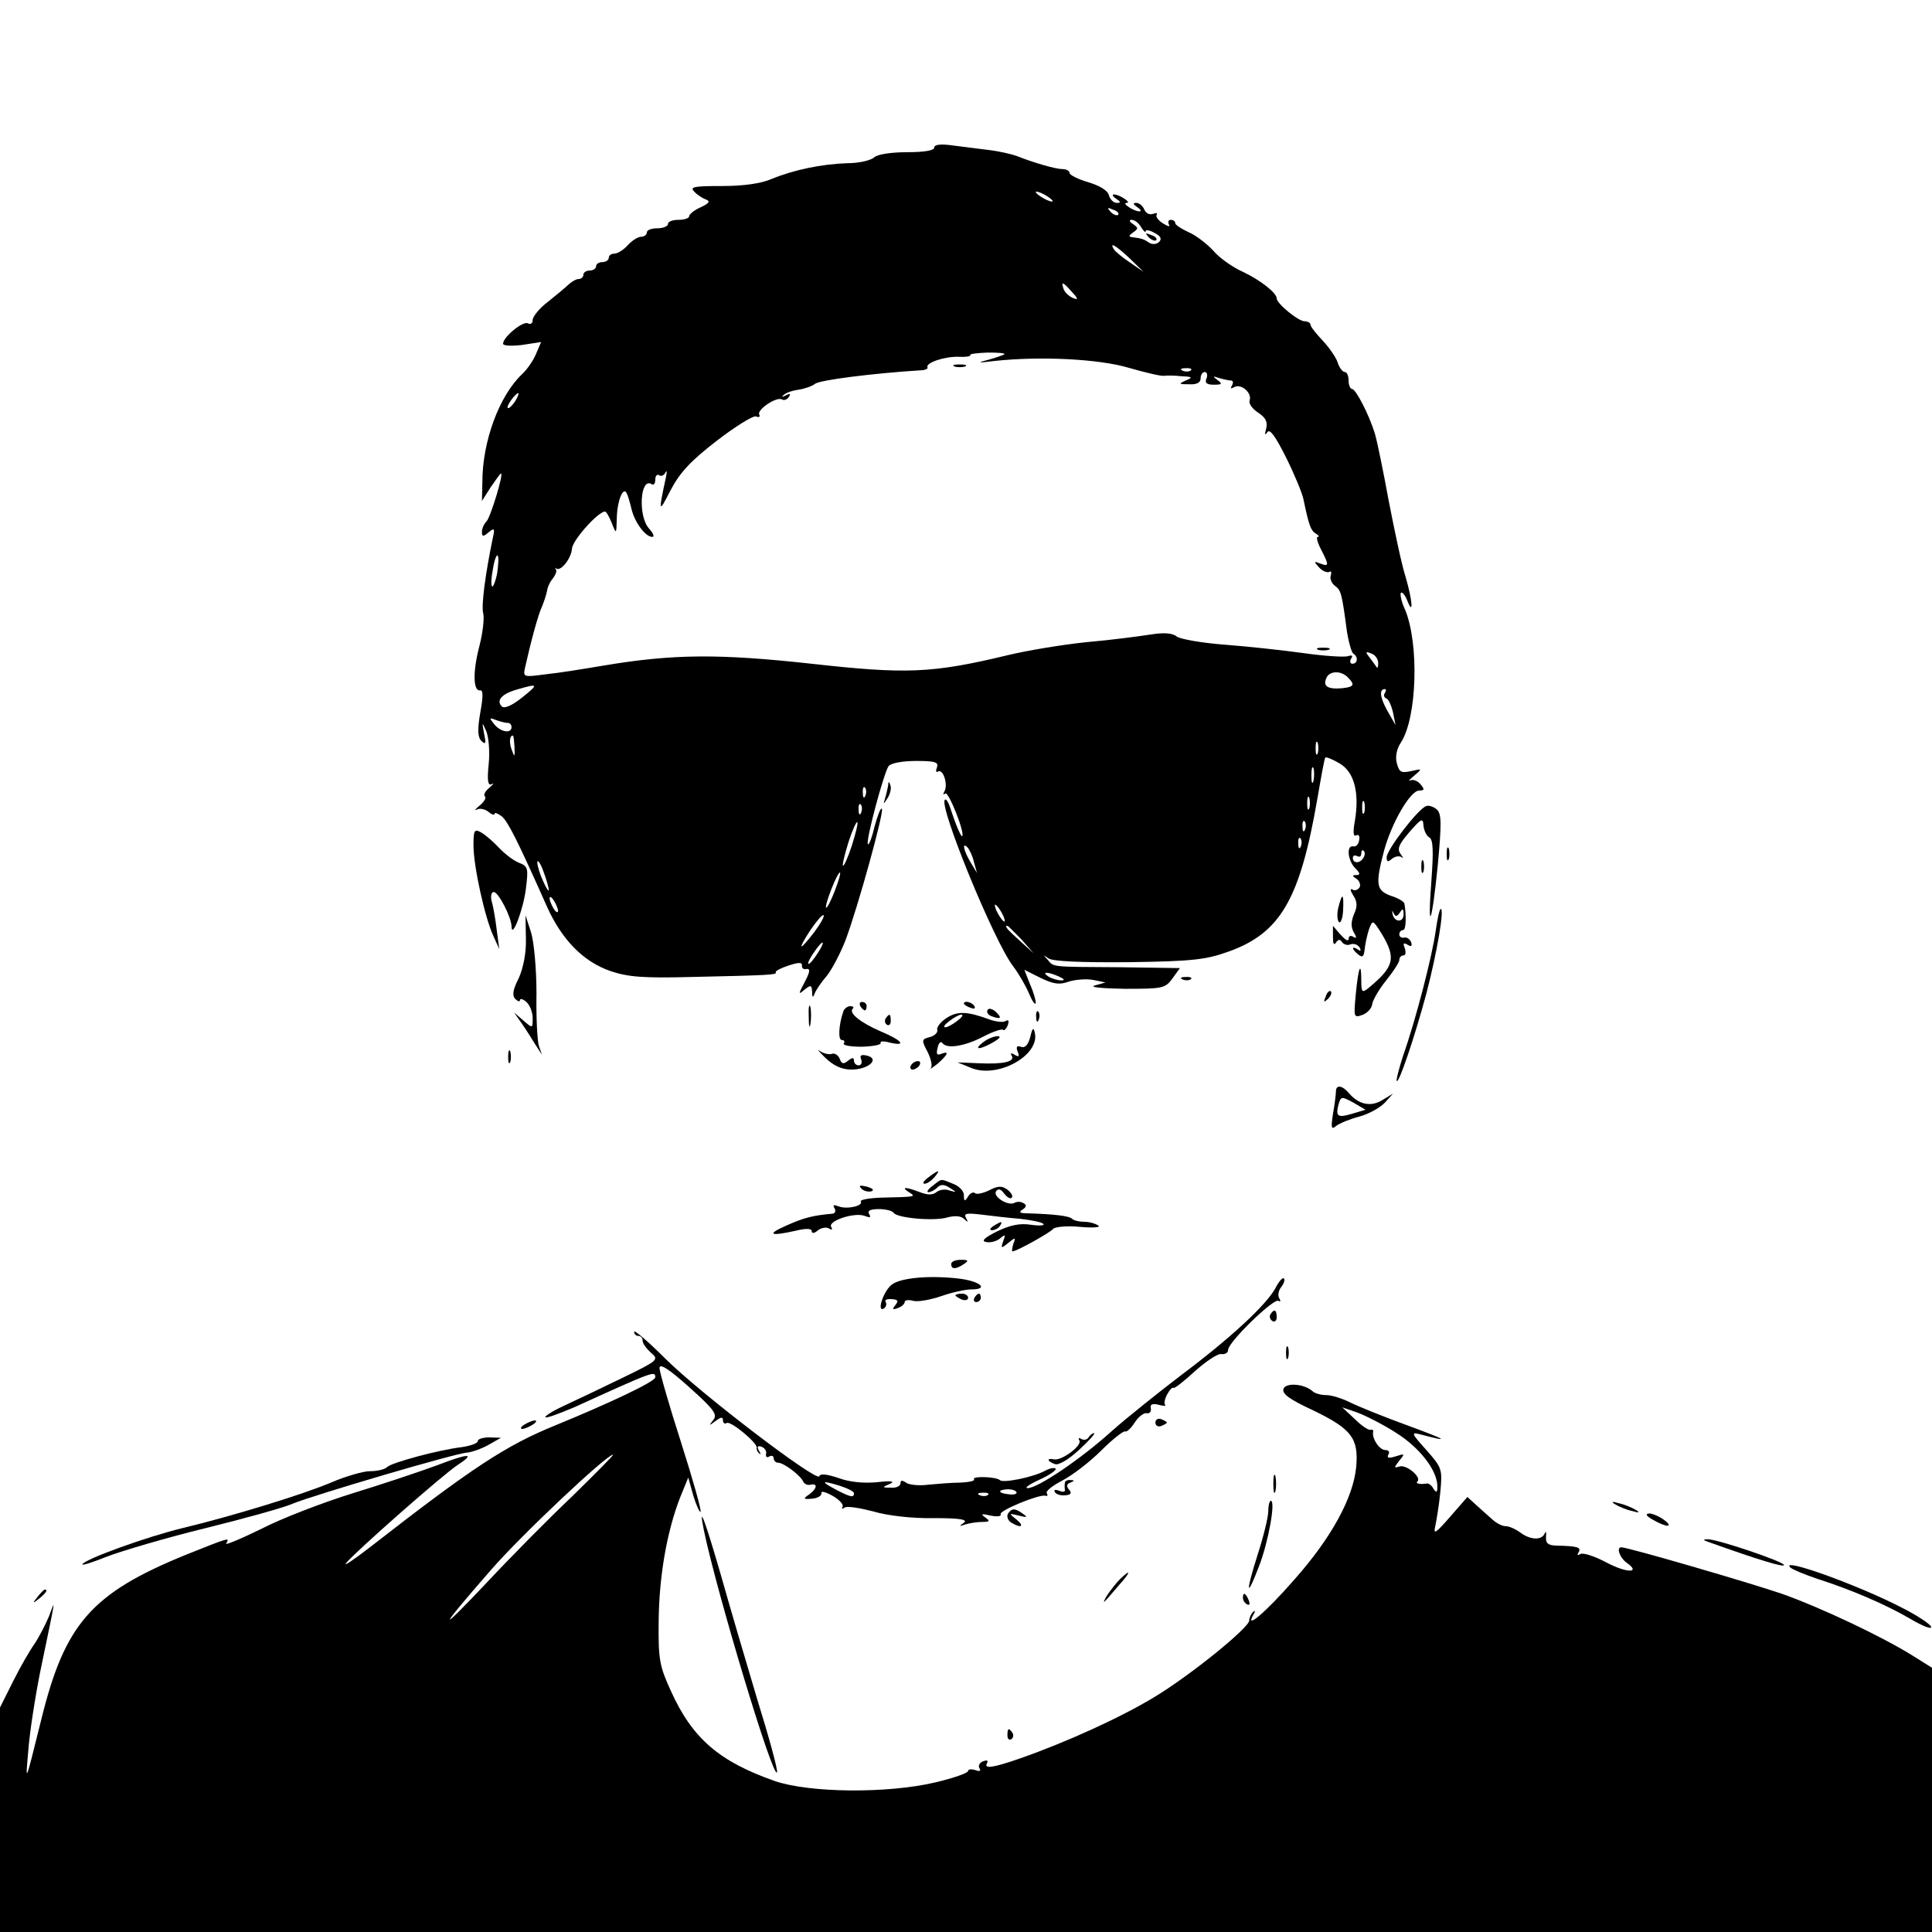 <?xml version="1.0" standalone="no"?>
<!DOCTYPE svg PUBLIC "-//W3C//DTD SVG 20010904//EN"
 "http://www.w3.org/TR/2001/REC-SVG-20010904/DTD/svg10.dtd">
<svg version="1.0" xmlns="http://www.w3.org/2000/svg"
 width="457pt" height="457pt" viewBox="0 0 457 457"
 preserveAspectRatio="xMidYMid meet">

<g transform="translate(0,457) scale(0.1,-0.1)"
fill="#000000" stroke="none">
<path d="M2210 4221 c0 -7 -24 -11 -64 -11 -38 0 -70 -5 -78 -12 -7 -7 -35
-14 -63 -14 -62 -2 -128 -16 -179 -37 -25 -11 -66 -17 -118 -17 -66 0 -77 -2
-66 -13 7 -8 20 -16 28 -19 11 -4 7 -9 -12 -18 -16 -7 -28 -17 -28 -22 0 -4
-11 -8 -25 -8 -14 0 -25 -4 -25 -10 0 -5 -11 -10 -25 -10 -14 0 -25 -4 -25
-10 0 -5 -6 -10 -13 -10 -8 0 -22 -9 -32 -20 -10 -11 -24 -20 -32 -20 -7 0
-13 -4 -13 -10 0 -5 -7 -10 -15 -10 -8 0 -15 -4 -15 -10 0 -5 -7 -10 -15 -10
-8 0 -15 -4 -15 -10 0 -5 -5 -10 -11 -10 -6 0 -16 -6 -23 -12 -7 -7 -30 -26
-50 -42 -20 -15 -36 -35 -36 -43 0 -8 -5 -11 -11 -8 -11 7 -59 -32 -59 -48 0
-5 19 -6 45 -3 l45 7 -12 -28 c-6 -15 -21 -37 -33 -48 -54 -51 -94 -159 -94
-255 l-1 -45 21 33 c12 17 22 32 24 32 7 0 -25 -104 -34 -113 -6 -6 -11 -17
-11 -25 0 -12 3 -12 16 -1 13 11 15 9 10 -12 -18 -87 -28 -162 -23 -180 3 -11
-1 -46 -9 -77 -16 -61 -15 -108 2 -105 7 1 7 -15 0 -53 -7 -41 -6 -58 3 -67
10 -9 11 -6 6 18 -5 28 -5 28 5 6 6 -14 9 -49 6 -78 -4 -40 -2 -52 7 -48 7 4
4 0 -5 -8 -10 -8 -15 -17 -11 -21 4 -3 -2 -13 -13 -22 -10 -8 -13 -13 -6 -9 7
4 19 1 27 -5 8 -7 15 -9 15 -5 0 4 7 1 17 -6 15 -13 38 -59 107 -214 35 -78
86 -130 150 -152 41 -14 78 -17 191 -14 182 4 204 5 200 11 -2 3 12 10 30 16
24 8 33 8 32 0 -1 -6 4 -10 11 -8 9 1 8 -7 -4 -30 -16 -30 -16 -32 -1 -19 15
12 17 11 18 -5 0 -14 2 -15 6 -4 3 8 16 27 29 42 12 15 32 53 44 84 30 80 92
305 86 311 -3 3 -10 -16 -17 -41 -6 -26 -13 -45 -16 -43 -6 7 38 170 49 185 6
7 33 12 65 12 46 0 54 -3 49 -16 -3 -8 -2 -12 3 -9 12 7 24 -31 15 -47 -4 -7
-3 -9 2 -5 7 7 47 -93 40 -101 -3 -2 -16 29 -30 72 -4 10 -8 17 -11 14 -15
-14 116 -334 161 -393 13 -17 30 -46 38 -65 8 -19 15 -29 16 -22 0 7 -6 27
-14 45 l-13 33 38 -19 c31 -15 45 -17 67 -9 16 5 42 7 58 4 l29 -6 -25 -7
c-15 -4 14 -7 70 -8 90 0 96 1 113 24 l18 25 -138 2 c-170 1 -160 0 -175 18
-11 12 -11 12 2 3 10 -7 74 -10 190 -9 151 2 183 6 236 25 123 44 169 124 210
361 9 52 17 97 19 98 2 2 17 -4 34 -14 34 -20 47 -68 36 -135 -5 -27 -4 -39 3
-35 6 3 9 -2 7 -11 -1 -10 -8 -17 -14 -15 -17 3 -13 -34 5 -52 12 -12 12 -16
2 -16 -10 0 -10 -2 1 -9 7 -5 10 -14 7 -20 -4 -6 -12 -9 -17 -5 -6 3 -5 -3 2
-14 10 -15 10 -27 2 -44 -7 -17 -8 -30 -1 -43 8 -13 7 -16 -1 -11 -6 4 -11 2
-11 -5 0 -7 -8 -2 -19 10 l-18 21 0 -26 c0 -16 2 -21 7 -14 5 8 10 9 14 2 4
-6 13 -9 20 -6 8 3 17 0 22 -7 4 -8 3 -10 -4 -5 -16 10 -15 1 1 -12 10 -8 13
-5 15 12 1 13 6 34 10 47 9 24 9 24 31 -11 34 -57 29 -77 -33 -128 -14 -11
-16 -9 -16 19 0 48 -7 31 -13 -33 -5 -54 -5 -56 15 -49 12 4 23 16 24 26 1 9
16 35 33 56 17 21 31 43 31 48 0 6 4 11 10 11 5 0 6 7 3 17 -5 12 -3 14 7 8 8
-5 11 -3 8 6 -3 8 -11 13 -17 11 -6 -1 -11 2 -11 8 0 5 4 10 9 10 7 0 8 34 3
63 -1 4 -15 13 -32 18 -35 13 -37 27 -16 107 18 66 62 142 83 142 13 0 13 3 3
15 -7 8 -17 12 -24 9 -6 -3 -2 2 9 11 20 17 19 17 -7 11 -24 -5 -28 -3 -34 19
-4 16 0 34 10 49 38 59 43 232 10 313 -9 19 -13 38 -10 41 3 2 10 -6 15 -19
15 -38 12 1 -4 56 -9 27 -26 108 -40 180 -13 71 -28 144 -33 160 -14 45 -45
105 -54 105 -4 0 -8 9 -8 20 0 11 -4 20 -9 20 -5 0 -13 10 -17 23 -4 12 -20
35 -35 51 -16 17 -29 33 -29 38 0 4 -7 8 -14 8 -15 0 -66 42 -66 54 0 13 -38
43 -80 63 -25 11 -57 34 -71 51 -15 16 -41 36 -58 43 -17 8 -31 17 -31 21 0 5
-5 8 -11 8 -5 0 -7 -5 -4 -11 4 -6 -2 -5 -13 2 -12 7 -19 17 -16 21 3 4 -1 5
-9 2 -8 -3 -17 2 -20 10 -4 9 -12 16 -19 16 -9 0 -8 -3 2 -10 8 -5 11 -10 5
-10 -13 0 -43 20 -30 20 13 0 -17 20 -30 20 -5 0 -3 -5 5 -10 11 -7 12 -10 2
-10 -8 0 -16 8 -19 18 -2 11 -22 23 -49 31 -24 7 -44 17 -44 22 0 5 -8 9 -17
9 -16 0 -68 15 -108 31 -11 4 -40 11 -65 14 -25 3 -64 8 -87 11 -28 4 -43 2
-43 -5z m280 -127 c0 -2 -9 0 -20 6 -11 6 -20 13 -20 16 0 2 9 0 20 -6 11 -6
20 -13 20 -16z m155 -32 c-3 -3 -11 0 -18 7 -9 10 -8 11 6 5 10 -3 15 -9 12
-12z m54 -29 c6 -10 11 -14 11 -10 0 4 9 3 21 -4 14 -7 18 -14 11 -21 -6 -6
-16 -7 -24 -2 -13 9 -18 10 -40 13 -9 1 -8 4 2 11 13 9 13 11 0 20 -9 6 -10
10 -3 10 7 0 17 -8 22 -17z m-27 -74 l33 -32 -32 22 c-18 12 -35 26 -38 31
-12 19 4 10 37 -21z m-137 -79 c16 -17 16 -20 3 -15 -9 4 -19 13 -22 21 -7 19
-2 18 19 -6z m-159 -148 c-3 -2 -20 -8 -38 -13 -28 -7 -26 -8 13 -3 110 12
248 5 319 -16 38 -11 76 -20 83 -19 6 1 26 1 42 -1 26 -1 27 -3 10 -10 -18 -8
-17 -9 8 -9 18 -1 27 4 27 14 0 8 4 15 10 15 5 0 7 -7 4 -15 -5 -11 1 -15 17
-15 20 0 21 2 9 11 -12 9 -12 10 3 5 10 -3 23 -6 28 -6 6 0 7 -5 3 -12 -4 -7
-3 -8 5 -4 16 10 43 -13 37 -31 -3 -7 6 -20 20 -29 18 -12 23 -22 19 -38 -4
-14 -3 -17 3 -8 6 8 19 -10 44 -60 20 -40 38 -84 41 -98 13 -62 17 -74 29 -82
7 -4 10 -8 5 -8 -4 0 -1 -13 8 -30 19 -37 19 -41 -2 -33 -15 6 -16 5 -3 -9 8
-9 19 -13 24 -11 5 3 6 0 4 -8 -3 -8 2 -19 10 -25 14 -10 16 -17 28 -107 4
-26 11 -50 15 -53 12 -7 11 -24 -2 -24 -5 0 -7 5 -3 12 5 7 2 9 -7 6 -8 -3
-55 0 -105 7 -50 7 -134 16 -187 20 -53 4 -104 13 -113 19 -11 9 -31 10 -63 5
-25 -4 -93 -13 -151 -18 -58 -6 -142 -20 -187 -31 -179 -43 -240 -45 -464 -20
-219 24 -327 23 -489 -4 -47 -8 -109 -18 -139 -21 -53 -7 -54 -7 -49 16 13 58
31 126 40 144 5 12 10 28 12 37 1 9 7 22 14 30 6 8 10 18 7 21 -3 4 -2 5 1 2
11 -7 35 24 37 47 1 20 61 87 78 88 3 0 10 -12 16 -27 11 -28 11 -27 12 12 1
41 15 74 23 59 3 -5 8 -22 12 -39 8 -32 33 -65 49 -65 6 0 2 9 -8 20 -26 29
-21 121 6 105 5 -4 9 1 9 10 0 9 4 14 9 11 5 -4 12 0 15 6 4 7 4 2 1 -12 -18
-83 -17 -85 11 -30 22 42 48 70 109 117 44 34 86 60 93 58 7 -3 11 -1 8 4 -7
11 41 44 54 36 5 -3 12 0 16 6 5 8 3 9 -7 4 -8 -5 -11 -4 -6 0 4 5 20 11 35
13 14 2 32 8 40 14 10 9 138 25 249 32 11 0 19 4 17 7 -6 10 39 26 73 25 17
-1 30 1 28 4 -2 3 17 5 41 6 24 0 42 -1 40 -4z m441 -38 c-3 -3 -12 -4 -19 -1
-8 3 -5 6 6 6 11 1 17 -2 13 -5z m-1599 -74 c-7 -10 -14 -17 -17 -15 -4 4 18
35 25 35 2 0 -1 -9 -8 -20z m-42 -406 c-4 -20 -10 -34 -12 -31 -3 3 -2 21 2
41 3 21 9 35 11 32 3 -3 2 -21 -1 -42z m2084 -212 c0 -8 -1 -13 -3 -11 -1 2
-9 12 -16 22 -12 15 -12 17 3 11 9 -3 16 -13 16 -22z m-72 -34 c18 -18 15 -23
-14 -26 -33 -3 -45 5 -37 23 6 18 34 20 51 3z m-1953 -48 c-24 -19 -42 -27
-48 -21 -14 14 0 30 36 40 51 15 52 13 12 -19z m2041 11 c-4 -5 -2 -11 3 -13
5 -1 12 -16 16 -33 l6 -30 -20 35 c-17 31 -19 50 -5 50 3 0 3 -4 0 -9z m-2075
-71 c5 0 9 -4 9 -10 0 -16 -26 -12 -41 7 -12 15 -12 16 4 10 10 -4 23 -7 28
-7z m16 -57 c1 -24 0 -25 -6 -8 -7 17 -6 35 2 35 2 0 3 -12 4 -27z m1900 -15
c-3 -7 -5 -2 -5 12 0 14 2 19 5 13 2 -7 2 -19 0 -25z m-10 -65 c-3 -10 -5 -4
-5 12 0 17 2 24 5 18 2 -7 2 -21 0 -30z m-1060 -35 c-3 -8 -6 -5 -6 6 -1 11 2
17 5 13 3 -3 4 -12 1 -19z m1050 -30 c-3 -7 -5 -2 -5 12 0 14 2 19 5 13 2 -7
2 -19 0 -25z m130 -10 c-3 -7 -5 -2 -5 12 0 14 2 19 5 13 2 -7 2 -19 0 -25z
m-1190 0 c-3 -8 -6 -5 -6 6 -1 11 2 17 5 13 3 -3 4 -12 1 -19z m-22 -78 c-9
-28 -19 -50 -21 -48 -2 2 4 27 13 56 9 28 19 50 21 47 2 -2 -4 -27 -13 -55z
m1072 38 c-3 -8 -6 -5 -6 6 -1 11 2 17 5 13 3 -3 4 -12 1 -19z m-10 -40 c-3
-8 -6 -5 -6 6 -1 11 2 17 5 13 3 -3 4 -12 1 -19z m-773 -38 l7 -25 -15 25
c-17 28 -21 50 -7 35 5 -6 12 -21 15 -35z m921 11 c-8 -14 -25 -14 -25 0 0 5
5 7 10 4 6 -3 10 -1 10 6 0 7 3 10 6 6 3 -3 3 -10 -1 -16z m-1927 -76 c0 -5
-6 4 -13 20 -8 17 -14 37 -14 45 0 8 7 -1 14 -20 7 -19 13 -39 13 -45z m676
-4 c-9 -23 -18 -40 -20 -38 -2 2 4 22 13 45 9 23 18 40 20 38 2 -2 -4 -22 -13
-45z m-654 -46 c0 -5 -5 -3 -10 5 -5 8 -10 20 -10 25 0 6 5 3 10 -5 5 -8 10
-19 10 -25z m1050 -5 c6 -11 8 -20 6 -20 -3 0 -10 9 -16 20 -6 11 -8 20 -6 20
3 0 10 -9 16 -20z m941 1 c7 11 9 10 9 -4 0 -20 -22 -19 -26 1 -2 9 -1 9 3 1
4 -8 8 -7 14 2z m-1385 -46 c-36 -47 -41 -44 -9 5 15 22 29 38 31 35 3 -2 -7
-20 -22 -40z m490 -17 l29 -33 -32 29 c-31 28 -38 36 -30 36 2 0 16 -15 33
-32z m-482 -33 c-9 -14 -18 -25 -21 -25 -5 0 5 18 20 38 17 22 18 13 1 -13z
m571 -55 c13 -6 15 -9 5 -9 -8 0 -22 4 -30 9 -18 12 -2 12 25 0z"/>
<path d="M2717 4009 c7 -7 15 -10 18 -7 3 3 -2 9 -12 12 -14 6 -15 5 -6 -5z"/>
<path d="M2258 3703 c6 -2 18 -2 25 0 6 3 1 5 -13 5 -14 0 -19 -2 -12 -5z"/>
<path d="M3118 3033 c6 -2 18 -2 25 0 6 3 1 5 -13 5 -14 0 -19 -2 -12 -5z"/>
<path d="M2101 2713 c-1 -6 -4 -20 -7 -30 -5 -17 -5 -17 6 0 6 10 9 23 6 30
-3 9 -5 9 -5 0z"/>
<path d="M3373 2663 c-19 -7 -93 -103 -93 -121 0 -11 3 -12 13 -3 8 6 18 7 23
3 4 -4 3 0 -3 8 -9 12 -4 23 21 52 28 32 32 34 33 16 1 -12 7 -25 14 -29 9 -5
10 -32 5 -100 -10 -132 1 -106 15 35 9 98 9 120 -2 131 -8 7 -20 11 -26 8z"/>
<path d="M1120 2570 c0 -49 27 -171 47 -214 l14 -31 -6 45 c-3 25 -8 55 -12
68 -3 12 -1 22 5 22 11 0 42 -60 42 -82 1 -30 28 41 34 90 6 48 5 53 -16 61
-13 5 -34 21 -48 36 -14 15 -33 31 -42 36 -16 9 -18 5 -18 -31z"/>
<path d="M3422 2550 c0 -14 2 -19 5 -12 2 6 2 18 0 25 -3 6 -5 1 -5 -13z"/>
<path d="M3362 2520 c0 -14 2 -19 5 -12 2 6 2 18 0 25 -3 6 -5 1 -5 -13z"/>
<path d="M3166 2424 c-4 -15 -3 -30 1 -35 4 -4 9 8 10 27 2 41 -2 44 -11 8z"/>
<path d="M3396 2368 c-8 -58 -46 -207 -77 -295 -10 -31 -17 -58 -15 -60 5 -6
42 103 70 207 25 96 43 200 34 200 -3 0 -8 -24 -12 -52z"/>
<path d="M1244 2350 c1 -34 -6 -69 -17 -94 -14 -27 -16 -41 -8 -49 6 -6 11 -7
11 -3 0 5 7 3 15 -4 8 -7 15 -24 15 -38 0 -25 0 -25 -22 -6 l-22 19 21 -30
c11 -16 25 -39 32 -50 l13 -20 -7 20 c-4 11 -7 67 -6 125 0 59 -6 123 -13 145
l-13 40 1 -55z"/>
<path d="M2798 2253 c7 -3 16 -2 19 1 4 3 -2 6 -13 5 -11 0 -14 -3 -6 -6z"/>
<path d="M3136 2213 c-6 -14 -5 -15 5 -6 7 7 10 15 7 18 -3 3 -9 -2 -12 -12z"/>
<path d="M1913 2165 c0 -22 2 -30 4 -17 2 12 2 30 0 40 -3 9 -5 -1 -4 -23z"/>
<path d="M2035 2190 c3 -5 8 -10 11 -10 2 0 4 5 4 10 0 6 -5 10 -11 10 -5 0
-7 -4 -4 -10z"/>
<path d="M2280 2196 c0 -2 7 -7 16 -10 8 -3 12 -2 9 4 -6 10 -25 14 -25 6z"/>
<path d="M1995 2178 c-11 -31 -13 -68 -4 -68 6 0 8 -4 5 -8 -3 -5 17 -8 43 -8
27 1 47 5 44 9 -2 4 7 5 21 1 42 -10 30 5 -20 26 -49 21 -77 44 -67 54 4 3 1
6 -6 6 -6 0 -14 -6 -16 -12z"/>
<path d="M2336 2181 c-3 -5 1 -12 10 -15 22 -8 25 -4 9 11 -8 7 -16 9 -19 4z"/>
<path d="M2239 2162 c-14 -9 -24 -22 -22 -28 2 -6 -6 -14 -17 -17 -20 -5 -21
-7 -6 -35 8 -16 12 -33 8 -38 -4 -5 3 0 16 10 25 22 28 31 8 23 -10 -4 -12 0
-8 15 2 11 8 16 11 11 10 -15 53 -8 97 15 23 12 44 19 47 16 2 -3 7 2 11 11 3
10 2 14 -5 10 -5 -4 -22 -2 -37 3 -54 20 -77 21 -103 4z m25 -7 c-10 -8 -23
-15 -28 -15 -6 0 -1 7 10 15 10 8 23 15 28 15 6 0 1 -7 -10 -15z"/>
<path d="M2451 2164 c0 -11 3 -14 6 -6 3 7 2 16 -1 19 -3 4 -6 -2 -5 -13z"/>
<path d="M2095 2161 c-3 -5 -2 -12 3 -15 5 -3 9 1 9 9 0 17 -3 19 -12 6z"/>
<path d="M2437 2117 c-5 -19 -13 -27 -22 -23 -10 3 -12 0 -8 -11 5 -12 3 -14
-7 -8 -8 5 -11 4 -7 -2 9 -14 -19 -21 -79 -18 l-49 2 32 -13 c62 -26 162 29
151 82 -3 15 -6 13 -11 -9z"/>
<path d="M2326 2105 c-25 -19 -9 -19 24 0 14 8 19 14 10 14 -8 0 -24 -6 -34
-14z"/>
<path d="M1952 2068 c20 -19 39 -28 62 -28 40 0 68 25 37 33 -14 3 -18 1 -14
-9 3 -8 0 -14 -6 -14 -6 0 -11 5 -11 11 0 8 -4 8 -14 0 -11 -9 -15 -8 -20 5
-3 8 -12 14 -19 11 -6 -2 -19 1 -28 7 -8 6 -2 -1 13 -16z"/>
<path d="M1202 2070 c0 -14 2 -19 5 -12 2 6 2 18 0 25 -3 6 -5 1 -5 -13z"/>
<path d="M2155 2050 c-3 -5 -2 -10 4 -10 5 0 13 5 16 10 3 6 2 10 -4 10 -5 0
-13 -4 -16 -10z"/>
<path d="M3160 1988 c0 -7 -3 -31 -7 -53 -5 -34 -4 -38 8 -28 8 6 32 16 55 22
22 6 49 21 60 33 l19 21 -25 -15 c-27 -17 -56 -11 -79 16 -16 19 -31 21 -31 4z
m40 -52 c-36 -11 -41 -7 -34 21 6 20 7 20 35 5 l29 -17 -30 -9z"/>
<path d="M2196 1785 c-11 -8 -15 -15 -9 -15 6 0 16 7 23 15 16 19 11 19 -14 0z"/>
<path d="M2206 1765 c-11 -8 -15 -15 -10 -15 6 0 15 5 21 11 8 8 16 8 30 -1
17 -11 17 -11 -1 -6 -10 4 -24 2 -31 -4 -9 -7 -21 -7 -39 0 -34 13 -46 13 -26
0 17 -11 19 -11 -67 -13 -28 -1 -49 -5 -47 -9 7 -10 -31 -19 -51 -12 -13 5
-16 4 -11 -4 4 -7 1 -13 -6 -13 -46 -4 -68 -10 -108 -28 -48 -21 -39 -26 23
-12 24 6 37 5 37 -1 0 -6 6 -6 15 2 8 6 20 8 26 4 7 -4 9 -3 5 4 -8 14 55 35
79 26 13 -5 16 -4 11 4 -5 8 2 12 23 12 16 0 32 -4 35 -9 8 -12 94 -20 126
-11 18 5 33 4 40 -3 10 -9 11 -9 5 2 -6 11 1 12 36 8 24 -3 66 -8 92 -10 27
-3 51 -8 55 -12 4 -4 -9 -5 -30 -2 -26 4 -49 -1 -80 -16 -30 -15 -38 -23 -25
-25 10 -2 25 2 33 9 12 10 13 9 7 -7 -6 -17 -5 -18 12 -4 17 14 18 13 12 -2
-3 -10 -4 -18 -2 -18 10 0 90 45 96 53 4 5 32 8 63 5 32 -3 51 -1 44 3 -7 5
-22 9 -34 9 -11 0 -24 3 -28 7 -7 7 -42 11 -106 13 -18 0 -21 3 -11 9 9 6 10
11 2 15 -6 4 -15 4 -21 1 -14 -9 -52 14 -44 27 5 7 11 6 19 -5 7 -9 15 -14 18
-10 4 3 -1 12 -10 19 -14 10 -23 9 -44 -2 -15 -7 -30 -10 -33 -6 -4 3 -11 0
-16 -8 -8 -13 -10 -12 -10 3 0 10 -12 22 -26 27 -30 12 -25 13 -48 -5z"/>
<path d="M2038 1758 c5 -5 16 -8 23 -6 8 3 3 7 -10 11 -17 4 -21 3 -13 -5z"/>
<path d="M2350 1670 c-9 -6 -10 -10 -3 -10 6 0 15 5 18 10 8 12 4 12 -15 0z"/>
<path d="M2250 1580 c0 -13 11 -13 30 0 12 8 11 10 -7 10 -13 0 -23 -4 -23
-10z"/>
<path d="M2109 1531 c-20 -16 -36 -67 -18 -56 5 4 7 10 4 15 -3 5 3 8 14 7 15
-1 17 -4 9 -14 -8 -10 -7 -12 6 -7 9 3 16 10 16 14 0 5 9 6 20 3 10 -3 40 2
66 11 26 9 58 16 71 16 42 0 24 18 -24 25 -71 9 -143 3 -164 -14z"/>
<path d="M3017 1523 c-22 -40 -106 -118 -222 -205 -55 -42 -129 -101 -165
-133 -73 -66 -175 -135 -199 -135 -9 0 4 9 28 20 24 11 41 23 38 26 -3 3 -14
1 -25 -5 -27 -15 -100 -30 -107 -22 -9 8 -66 10 -61 2 3 -4 -12 -7 -32 -8 -20
0 -55 -3 -77 -5 -22 -3 -46 0 -52 5 -9 6 -13 6 -13 -2 0 -6 -10 -11 -22 -10
-22 0 -22 1 -3 9 13 6 4 8 -30 4 -32 -3 -65 0 -92 10 -27 9 -43 11 -45 4 -5
-15 -283 197 -365 279 -40 40 -73 68 -73 63 0 -6 5 -10 10 -10 6 0 10 -5 10
-11 0 -7 9 -19 20 -29 19 -16 17 -18 -63 -57 -45 -22 -106 -51 -134 -64 -29
-13 -53 -27 -53 -31 0 -4 30 7 68 23 189 86 192 87 192 71 0 -10 -108 -61
-235 -113 -118 -48 -196 -99 -440 -289 -39 -30 -64 -47 -56 -37 20 25 231 211
264 232 43 28 26 28 -49 -1 -38 -14 -127 -44 -199 -66 -71 -22 -170 -60 -218
-85 -49 -24 -86 -39 -82 -34 9 15 9 15 -96 -27 -223 -91 -286 -163 -342 -392
-38 -153 -37 -150 -30 -70 3 41 16 125 28 185 38 183 37 175 21 132 -9 -21
-24 -50 -34 -65 -11 -15 -34 -55 -51 -89 l-31 -62 0 -266 0 -265 2285 0 2285
0 0 313 0 312 -43 27 c-73 46 -219 115 -312 148 -76 26 -364 110 -380 110 -12
0 -4 -24 12 -36 36 -25 2 -26 -47 0 -28 15 -56 24 -62 20 -7 -4 -8 -3 -4 4 7
12 -2 15 -54 16 -19 1 -24 6 -23 21 1 11 0 14 -3 8 -7 -17 -34 -16 -58 2 -11
8 -26 15 -35 15 -8 0 -21 7 -30 15 -9 8 -26 23 -38 34 l-22 20 -41 -47 c-34
-39 -40 -43 -35 -22 3 14 9 50 12 81 5 54 4 57 -33 99 -36 40 -37 43 -14 37
72 -19 65 -14 -30 21 -58 21 -119 46 -137 55 -18 9 -43 17 -56 17 -12 0 -27 4
-32 9 -20 18 -63 21 -69 6 -4 -12 14 -25 70 -51 91 -44 108 -66 102 -134 -7
-73 -59 -168 -146 -266 -69 -79 -119 -121 -97 -83 5 8 4 11 -1 6 -5 -5 -9 -14
-9 -20 0 -17 -138 -129 -224 -181 -79 -48 -206 -106 -317 -145 -66 -23 -88
-26 -79 -11 3 6 -1 7 -9 4 -9 -3 -13 -11 -9 -17 4 -6 0 -8 -10 -4 -10 3 -17 2
-17 -2 0 -5 -35 -17 -77 -27 -114 -27 -298 -25 -380 3 -131 46 -195 100 -246
213 -27 59 -30 74 -29 165 1 106 19 210 50 291 l20 49 12 -43 c7 -23 15 -40
17 -38 3 2 -18 76 -46 164 -28 87 -51 167 -51 176 0 12 22 -2 70 -45 59 -53
68 -65 57 -78 -11 -14 -10 -14 6 -2 12 9 17 10 17 2 0 -7 4 -10 9 -7 9 6 74
-48 71 -59 -1 -4 2 -10 6 -13 4 -4 4 -1 -1 7 -5 9 -3 12 6 9 8 -3 13 -11 11
-17 -1 -7 2 -10 8 -6 5 3 10 1 10 -4 0 -6 5 -11 11 -11 13 0 54 -31 59 -45 3
-5 10 -9 17 -7 18 4 16 -9 -3 -23 -15 -10 -14 -12 7 -10 13 1 23 7 22 13 -2 6
10 3 26 -6 16 -9 27 -21 24 -26 -3 -5 -1 -6 5 -2 6 4 36 -1 67 -9 33 -10 92
-17 143 -16 62 0 82 -3 72 -11 -12 -8 -11 -9 3 -4 10 3 28 6 40 6 18 0 20 2 7
11 -11 8 -8 9 13 4 16 -3 26 -2 24 3 -6 8 91 48 106 44 5 -2 6 1 3 6 -3 5 14
18 37 30 23 12 64 43 92 71 27 27 53 47 56 45 4 -2 14 7 23 21 9 14 22 24 29
22 6 -1 11 4 9 12 -2 9 4 12 19 8 11 -3 18 -3 15 0 -3 3 -1 14 5 25 6 11 13
18 15 15 2 -2 25 16 51 40 26 23 54 42 62 40 9 -1 16 3 16 10 0 18 108 123
119 116 5 -3 6 -1 2 6 -4 6 -2 19 5 27 6 8 9 17 6 20 -3 3 -12 -7 -20 -23z
m285 -342 c56 -35 98 -89 98 -127 0 -14 -2 -16 -9 -6 -4 8 -11 13 -15 13 -18
-3 -29 0 -23 5 10 10 -27 41 -43 35 -13 -4 -13 -3 0 14 14 17 13 17 -9 10 -16
-5 -21 -4 -17 4 4 6 1 11 -7 11 -14 0 -32 27 -29 43 1 4 -1 6 -6 5 -4 -2 -21
9 -37 25 l-30 28 35 -12 c19 -7 61 -28 92 -48z m-1947 -149 c-56 -53 -148
-146 -205 -207 -118 -125 -114 -112 11 31 72 83 274 273 289 273 3 0 -40 -43
-95 -97z m665 6 c0 -11 -7 -10 -40 7 -40 21 -38 24 5 11 19 -6 35 -14 35 -18z
m384 3 c3 -4 -4 -7 -14 -6 -27 2 -33 10 -10 12 11 1 22 -2 24 -6z m-67 -7 c-3
-3 -12 -4 -19 -1 -8 3 -5 6 6 6 11 1 17 -2 13 -5z"/>
<path d="M2260 1506 c0 -2 7 -6 15 -10 8 -3 15 -1 15 4 0 6 -7 10 -15 10 -8 0
-15 -2 -15 -4z"/>
<path d="M2305 1500 c-3 -5 -1 -10 4 -10 6 0 11 5 11 10 0 6 -2 10 -4 10 -3 0
-8 -4 -11 -10z"/>
<path d="M3005 1461 c-3 -5 -1 -12 5 -16 5 -3 10 1 10 9 0 18 -6 21 -15 7z"/>
<path d="M3042 1370 c0 -14 2 -19 5 -12 2 6 2 18 0 25 -3 6 -5 1 -5 -13z"/>
<path d="M2733 1205 c0 -7 6 -11 14 -8 7 3 13 6 13 8 0 2 -6 5 -13 8 -8 3 -14
-1 -14 -8z"/>
<path d="M1240 1200 c-8 -5 -10 -10 -5 -10 6 0 17 5 25 10 8 5 11 10 5 10 -5
0 -17 -5 -25 -10z"/>
<path d="M2575 1170 c-4 -6 -11 -7 -17 -4 -6 4 -8 2 -5 -3 8 -12 -42 -49 -60
-45 -18 4 -16 -5 2 -11 8 -4 32 10 57 33 24 22 40 40 36 40 -4 0 -10 -5 -13
-10z"/>
<path d="M1130 1161 c0 -5 -17 -11 -37 -14 -58 -7 -167 -37 -177 -47 -6 -6
-24 -10 -41 -10 -16 0 -57 -12 -90 -26 -65 -28 -234 -80 -355 -109 -82 -20
-227 -72 -235 -85 -2 -4 23 4 58 18 34 13 138 44 232 67 93 23 187 49 207 58
48 20 387 120 413 121 11 1 34 9 50 18 l30 17 -27 1 c-16 0 -28 -4 -28 -9z"/>
<path d="M3012 1060 c0 -19 2 -27 5 -17 2 9 2 25 0 35 -3 9 -5 1 -5 -18z"/>
<path d="M2519 1063 c-1 -5 -1 -12 0 -17 1 -5 -5 -6 -14 -2 -9 3 -13 2 -10 -3
3 -6 14 -9 25 -8 13 1 16 5 9 13 -7 8 -6 14 3 17 10 4 10 6 1 6 -7 1 -14 -2
-14 -6z"/>
<path d="M3000 995 c0 -13 -11 -59 -25 -102 -29 -91 -27 -107 3 -28 22 56 40
155 28 155 -3 0 -6 -11 -6 -25z"/>
<path d="M3820 1012 c8 -5 26 -13 40 -16 17 -5 20 -4 10 2 -8 5 -26 13 -40 16
-17 5 -20 4 -10 -2z"/>
<path d="M2384 989 c-3 -6 0 -15 7 -20 24 -15 34 -10 13 7 -18 14 -18 15 6 9
19 -5 22 -4 10 4 -19 14 -27 14 -36 0z"/>
<path d="M3910 975 c33 -19 50 -18 26 0 -11 8 -27 15 -35 15 -10 -1 -7 -6 9
-15z"/>
<path d="M1665 950 c31 -149 165 -594 173 -572 2 6 -19 83 -47 173 -27 90 -66
223 -86 294 -37 128 -54 174 -40 105z"/>
<path d="M4040 923 c120 -43 180 -61 180 -55 0 8 -160 62 -181 61 -11 0 -11
-2 1 -6z"/>
<path d="M4235 862 c6 -5 35 -17 65 -27 81 -26 162 -61 220 -95 29 -17 50 -25
48 -18 -2 6 -33 27 -69 45 -104 54 -291 121 -264 95z"/>
<path d="M2643 828 c-11 -13 -24 -30 -28 -38 -8 -16 -6 -14 34 33 14 15 22 27
19 27 -2 0 -14 -10 -25 -22z"/>
<path d="M89 793 c-13 -16 -12 -17 4 -4 16 13 21 21 13 21 -2 0 -10 -8 -17
-17z"/>
<path d="M2940 791 c0 -6 4 -13 10 -16 6 -3 7 1 4 9 -7 18 -14 21 -14 7z"/>
<path d="M2383 465 c0 -8 4 -12 9 -9 5 3 6 10 3 15 -9 13 -12 11 -12 -6z"/>
</g>
</svg>
